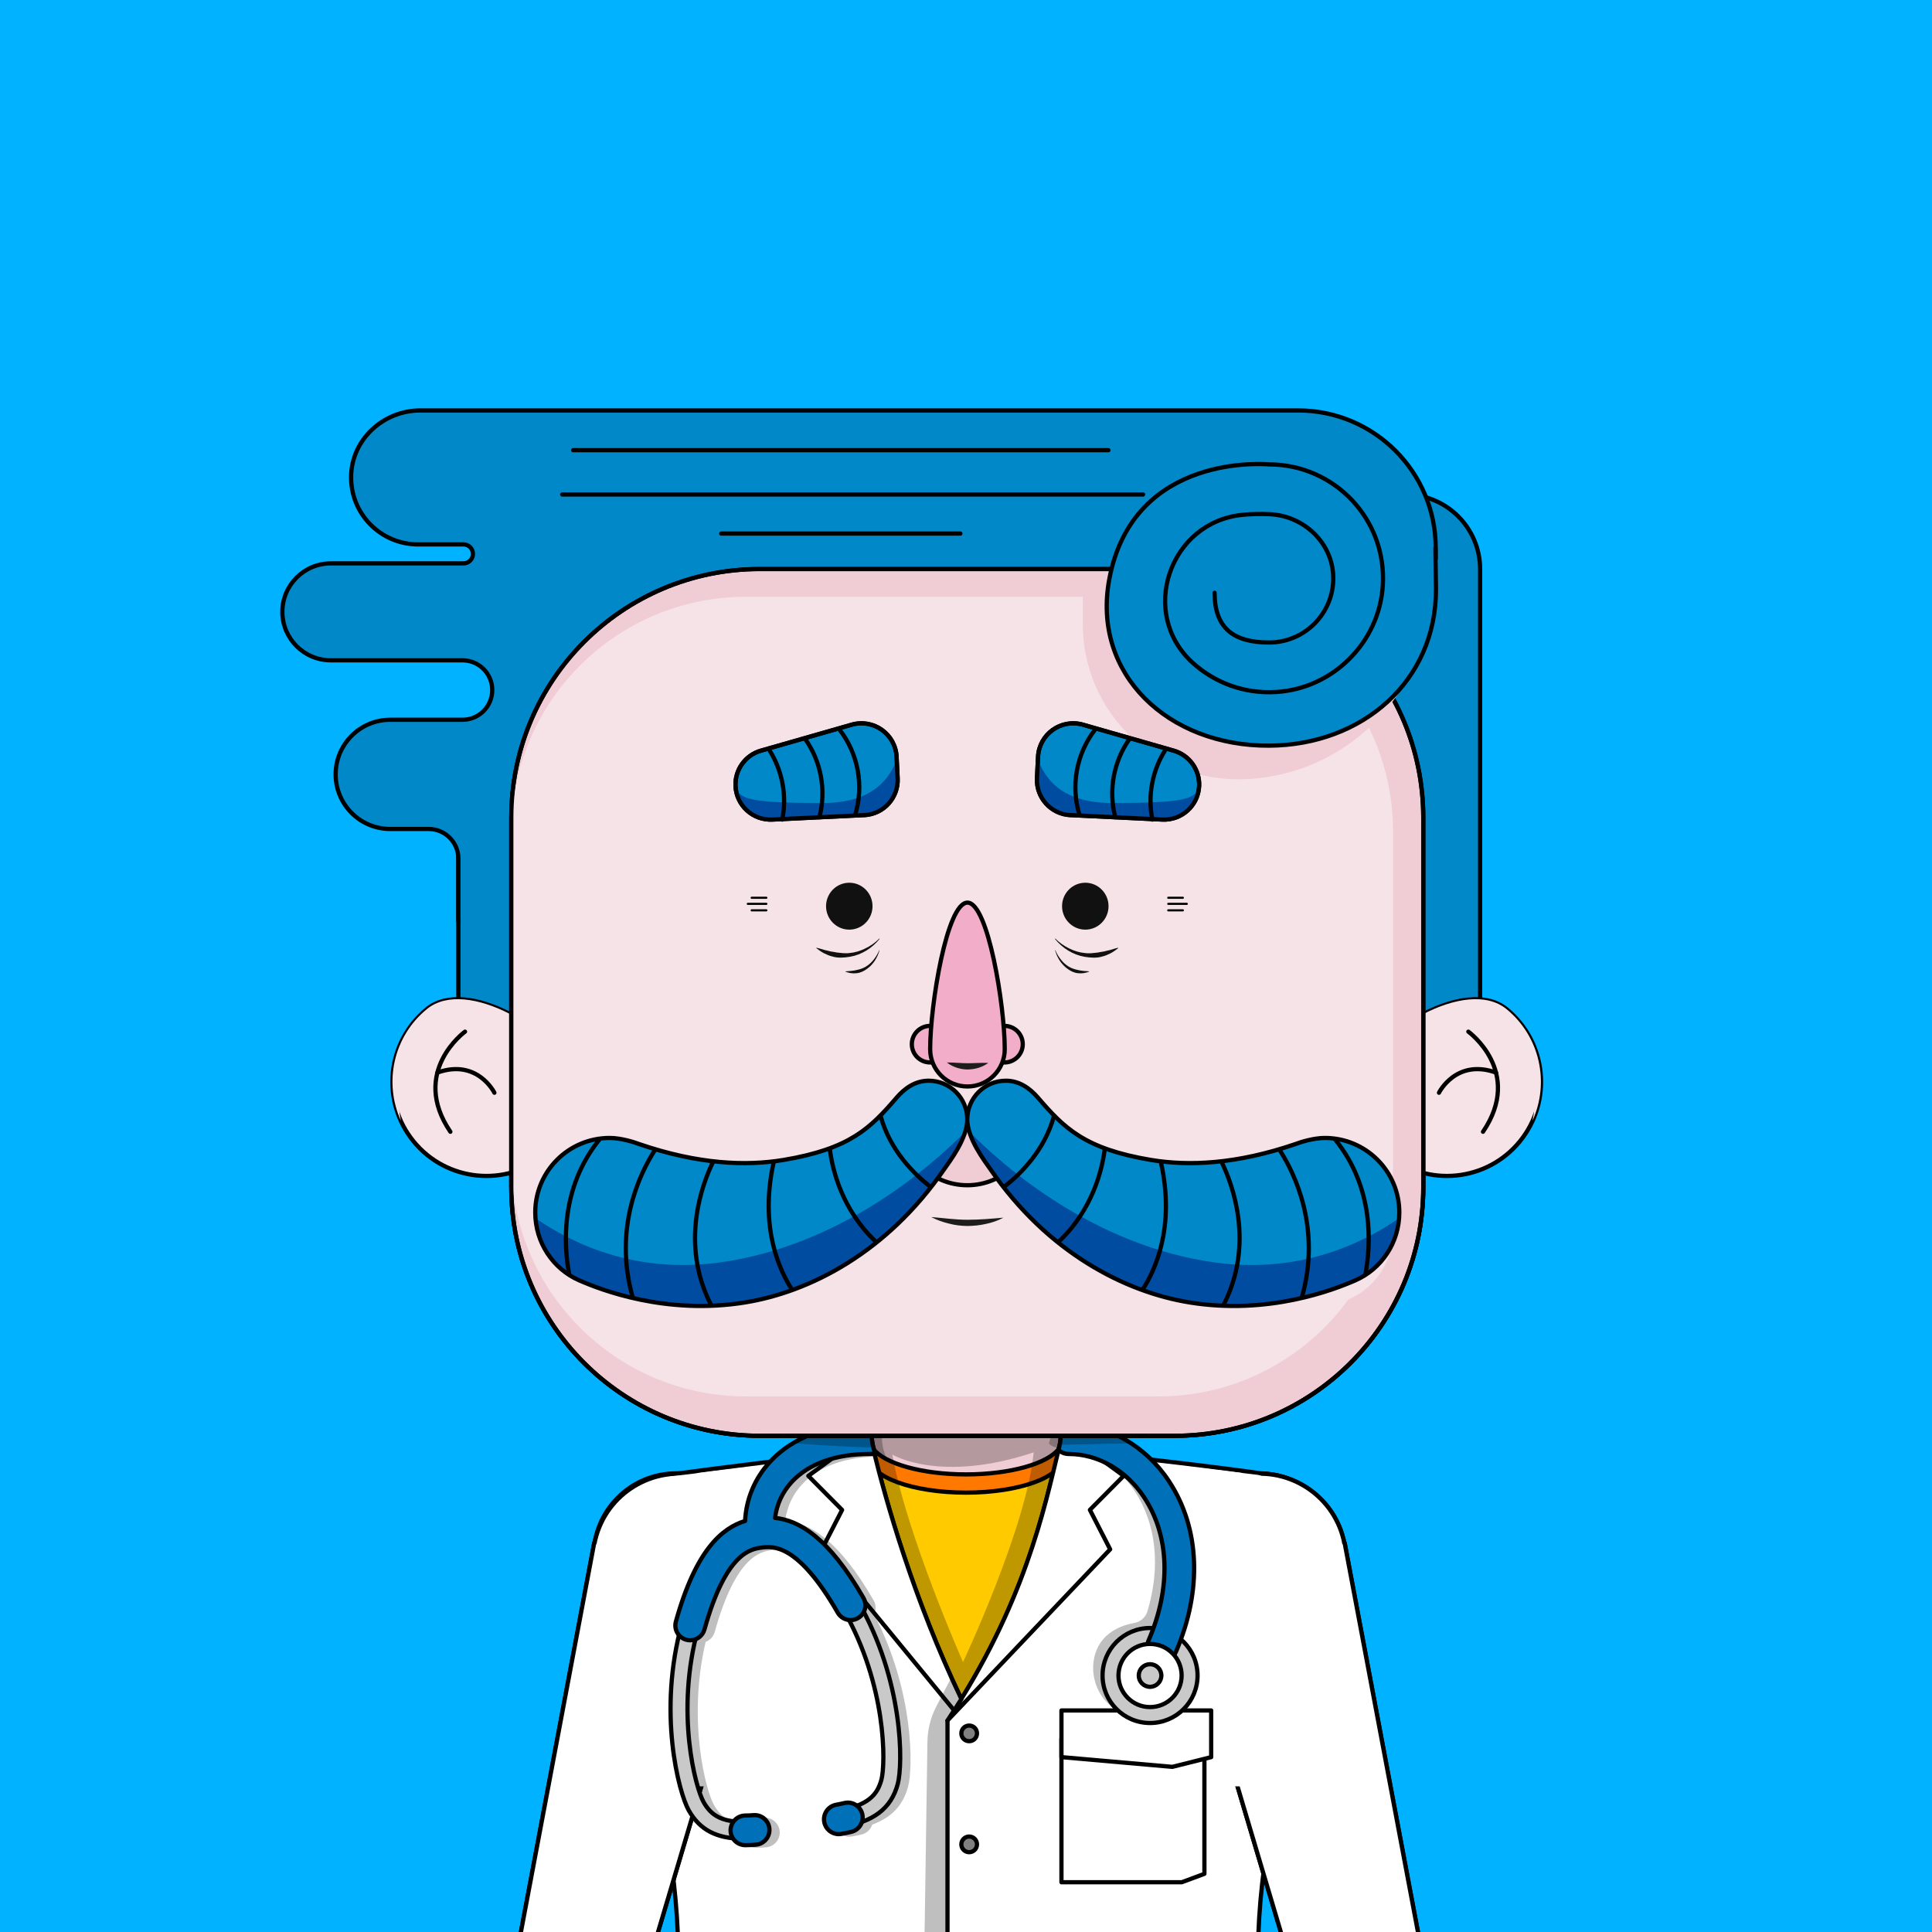 <svg width="128" height="128" viewBox="0 0 128 128" fill="none" xmlns="http://www.w3.org/2000/svg">
<g id="Group">
<g id="Layer 1">
<path id="Vector" d="M130.476 -2.477H-2.477V130.476H130.476V-2.477Z" fill="#00B2FF"/>
<g id="Group_2">
<g id="Group_3">
<path id="Vector_2" d="M83.428 97.615H44.803C41.78 97.615 39.329 100.066 39.329 103.09V103.55C39.329 105.087 39.963 106.475 40.981 107.468C43.365 109.79 45.098 112.698 45.768 115.96L48.547 147.348H79.846L82.732 116.526C83.276 113.108 84.796 109.877 87.264 107.454C88.274 106.461 88.902 105.078 88.902 103.55V103.09C88.902 100.066 86.451 97.615 83.428 97.615Z" fill="#F6E3E7" stroke="black" stroke-width="0.28" stroke-linecap="round" stroke-linejoin="round"/>
<path id="Vector_3" fill-rule="evenodd" clip-rule="evenodd" d="M53.697 114.967C54.008 114.967 54.263 115.203 54.263 115.494C54.263 115.786 54.011 116.022 53.697 116.022C53.383 116.022 53.13 115.786 53.13 115.494C53.13 115.203 53.383 114.967 53.697 114.967Z" fill="#F0BACD" stroke="#F0BACD" stroke-width="0.28" stroke-linecap="round" stroke-linejoin="round"/>
<path id="Vector_4" fill-rule="evenodd" clip-rule="evenodd" d="M74.944 114.967C75.255 114.967 75.51 115.203 75.51 115.494C75.51 115.786 75.258 116.022 74.944 116.022C74.63 116.022 74.377 115.786 74.377 115.494C74.377 115.203 74.63 114.967 74.944 114.967Z" fill="#F0BACD" stroke="#F0BACD" stroke-width="0.28" stroke-linecap="round" stroke-linejoin="round"/>
</g>
<path id="Vector_5" d="M89.09 104.873C89.09 101.098 87.43 98.184 83.904 97.668C77.661 96.751 63.706 95.349 63.706 95.349C63.706 95.349 51.298 96.751 44.615 97.66C40.425 98.229 39.152 100.989 39.152 104.873C39.152 105.636 39.27 106.371 39.491 107.064L39.508 107.111C39.544 107.224 39.584 107.336 39.626 107.448L43.347 118.792C46.758 128.46 43.734 144.283 43.734 154.534V154.623L49.498 156.2C58.711 158.864 68.482 158.934 77.734 156.407L84.583 154.626V154.413C84.583 144.241 81.531 128.496 84.891 118.896L88.624 107.426C88.661 107.327 88.697 107.226 88.728 107.125L88.748 107.067C88.966 106.377 89.087 105.639 89.087 104.876L89.09 104.873Z" fill="white" stroke="black" stroke-width="0.28" stroke-linecap="round" stroke-linejoin="round"/>
<g id="Group_4">
<path id="Vector_6" d="M39.441 101.996C39.421 102.072 39.412 102.147 39.398 102.22L39.37 102.215L34.311 129.071C33.75 131.379 35.169 133.707 37.477 134.268C39.785 134.829 42.113 133.41 42.674 131.102L50.364 105.249C50.429 105.067 50.485 104.879 50.532 104.688C51.276 101.626 49.397 98.541 46.334 97.798C43.272 97.054 40.187 98.933 39.443 101.996H39.441Z" stroke="black" stroke-width="0.28" stroke-linecap="round" stroke-linejoin="round"/>
<path id="Vector_7" d="M34.196 129.859C34.187 130.013 34.187 130.168 34.196 130.316L34.229 157.422C34.148 158.97 35.334 160.289 36.88 160.373C38.428 160.454 39.746 159.268 39.83 157.722L42.738 130.773C42.764 130.625 42.781 130.473 42.789 130.319C42.915 127.946 41.095 125.919 38.719 125.793C36.347 125.666 34.319 127.487 34.193 129.862L34.196 129.859Z" fill="#F6E3E7" stroke="black" stroke-width="0.28" stroke-linecap="round" stroke-linejoin="round"/>
<path id="Vector_8" d="M39.441 101.996C39.421 102.072 39.412 102.147 39.398 102.22L39.37 102.215L34.311 129.071C33.75 131.379 35.169 133.707 37.477 134.268C39.785 134.829 42.113 133.41 42.674 131.102L50.364 105.249C50.429 105.067 50.485 104.879 50.532 104.688C51.276 101.626 49.397 98.541 46.334 97.798C43.272 97.054 40.187 98.933 39.443 101.996H39.441Z" fill="white" stroke="black" stroke-width="0.28" stroke-linecap="round" stroke-linejoin="round"/>
<path id="mask" d="M44.407 97.817L55.791 96.443L55.788 118.349H45.005L44.407 97.817Z" fill="white"/>
</g>
<g id="Group_5">
<path id="Vector_9" d="M89.014 101.996C89.034 102.071 89.042 102.147 89.056 102.22L89.084 102.215L94.144 129.071C94.704 131.379 93.285 133.707 90.977 134.268C88.669 134.829 86.341 133.41 85.78 131.101L78.093 105.249C78.029 105.067 77.972 104.879 77.925 104.688C77.182 101.626 79.061 98.541 82.123 97.797C85.186 97.054 88.271 98.933 89.014 101.996Z" stroke="black" stroke-width="0.28" stroke-linecap="round" stroke-linejoin="round"/>
<path id="Vector_10" d="M94.258 129.859C94.267 130.013 94.267 130.168 94.258 130.316L94.225 157.422C94.306 158.97 93.12 160.289 91.575 160.373C90.026 160.454 88.708 159.268 88.624 157.722L85.716 130.773C85.691 130.625 85.674 130.473 85.665 130.319C85.539 127.946 87.359 125.919 89.735 125.793C92.107 125.666 94.135 127.487 94.261 129.862L94.258 129.859Z" fill="#F6E3E7" stroke="black" stroke-width="0.28" stroke-linecap="round" stroke-linejoin="round"/>
<path id="Vector_11" d="M89.014 101.996C89.034 102.071 89.042 102.147 89.056 102.22L89.084 102.215L94.144 129.071C94.704 131.379 93.285 133.707 90.977 134.268C88.669 134.829 86.341 133.41 85.78 131.101L78.093 105.249C78.029 105.067 77.972 104.879 77.925 104.688C77.182 101.626 79.061 98.541 82.123 97.797C85.186 97.054 88.271 98.933 89.014 101.996Z" fill="white" stroke="black" stroke-width="0.28" stroke-linecap="round" stroke-linejoin="round"/>
<path id="mask_2" d="M83.352 97.716L72.663 96.443V118.352H83.45L83.91 98.358C83.918 98.033 83.677 97.755 83.354 97.719L83.352 97.716Z" fill="white"/>
</g>
<path id="Vector_12" d="M57.858 96.022C58.705 99.497 60.542 105.981 63.694 112.566C68.03 105.552 69.242 99.763 70.145 96.025C66.791 95.63 64.297 95.349 64.297 95.349C64.297 95.349 61.504 95.63 57.858 96.022Z" fill="#FFCB00" stroke="black" stroke-width="0.28" stroke-linecap="round" stroke-linejoin="round"/>
<path id="Vector_13" d="M70.277 94.923V95.06C70.277 95.408 70.223 95.742 70.122 96.056C69.702 97.391 68.451 98.358 66.978 98.358H61.05C59.653 98.358 58.458 97.489 57.981 96.263C57.833 95.89 57.752 95.487 57.752 95.06V94.923C57.752 94.74 57.766 94.561 57.796 94.384C58.052 92.819 59.412 91.627 61.05 91.627H66.978C68.67 91.627 70.064 92.898 70.254 94.539C70.268 94.665 70.277 94.794 70.277 94.923Z" fill="#F0CCD4" stroke="black" stroke-width="0.28" stroke-linecap="round" stroke-linejoin="round"/>
<path id="Vector_14" fill-rule="evenodd" clip-rule="evenodd" d="M70.153 95.983C70.296 96.177 70.375 96.379 70.375 96.586C70.375 97.859 67.52 98.891 64 98.891C60.48 98.891 57.625 97.859 57.625 96.586C57.625 96.376 57.704 96.174 57.847 95.98C58.582 96.962 61.058 97.683 64 97.683C66.942 97.683 69.418 96.962 70.153 95.983Z" fill="#FF7900" stroke="black" stroke-width="0.28" stroke-linecap="round" stroke-linejoin="round"/>
<path id="Vector_15" d="M70.153 95.98L72.406 96.289L74.447 97.778L72.209 100.033L73.55 102.647L62.769 113.994C67.876 106.309 69.183 99.963 70.151 95.977L70.153 95.98Z" fill="white" stroke="black" stroke-width="0.28" stroke-linecap="round" stroke-linejoin="round"/>
<path id="Vector_16" d="M57.847 95.983L55.595 96.291L53.553 97.781L55.791 100.036L54.45 102.649L63.218 113.324C63.419 112.979 63.506 112.866 63.694 112.566C60.531 105.956 58.691 99.45 57.85 95.98L57.847 95.983Z" fill="white" stroke="black" stroke-width="0.28" stroke-linecap="round" stroke-linejoin="round"/>
<g id="Group_6">
<path id="Vector_17" fill-rule="evenodd" clip-rule="evenodd" d="M70.324 124.704H78.295L79.795 124.146V115.191H70.324V124.704Z" fill="white" stroke="black" stroke-width="0.28" stroke-linecap="round" stroke-linejoin="round"/>
<path id="Vector_18" fill-rule="evenodd" clip-rule="evenodd" d="M70.324 116.414L77.669 117.059L80.244 116.414V113.323H70.324V116.414Z" fill="white" stroke="black" stroke-width="0.28" stroke-linecap="round" stroke-linejoin="round"/>
</g>
<path id="Vector_19" d="M62.774 113.997V133.654" stroke="black" stroke-width="0.28" stroke-linecap="round" stroke-linejoin="round"/>
<g id="Group_7">
<path id="Vector_20" opacity="0.25" d="M77.607 108.2C79.001 104.405 78.732 100.63 76.825 97.727C75.274 95.363 72.786 93.952 70.175 93.952C69.97 93.952 69.78 94.014 69.626 94.124C69.639 94.25 69.648 94.379 69.648 94.508V94.645C69.648 94.993 69.595 95.327 69.494 95.641C69.668 95.812 69.909 95.916 70.175 95.916C72.124 95.916 73.995 96.995 75.184 98.804C76.617 100.983 76.9 103.816 76.023 106.747C75.902 107.145 75.571 107.448 75.162 107.521C74.301 107.675 72.823 108.186 72.489 109.863C72.119 111.714 73.392 113.556 75.271 113.727C77.15 113.898 78.715 112.429 78.715 110.595C78.715 109.635 78.286 108.777 77.607 108.202V108.2Z" fill="black"/>
<path id="Vector_21" opacity="0.25" d="M57.911 106.96C58.054 106.677 58.054 106.329 57.883 106.032C55.549 101.976 53.592 100.896 52.027 100.734C52.136 99.845 52.515 99.02 53.132 98.353C54.251 97.141 56.037 96.499 58.303 96.499C58.429 96.499 58.55 96.476 58.66 96.431C58.511 96.058 58.429 95.655 58.429 95.228V95.091C58.429 94.909 58.444 94.729 58.474 94.552C58.418 94.541 58.362 94.536 58.303 94.536C54.73 94.536 52.733 95.887 51.69 97.02C50.686 98.109 50.117 99.475 50.041 100.936C48.51 101.41 46.779 102.86 45.458 107.596C45.366 107.925 45.456 108.261 45.663 108.502C44.359 114.055 45.674 118.989 46.317 120.119C46.945 121.227 47.853 121.813 49.236 121.959C49.41 122.233 49.716 122.419 50.063 122.419H50.075C50.291 122.419 50.518 122.407 50.751 122.388C51.292 122.348 51.696 121.877 51.657 121.336C51.617 120.795 51.141 120.391 50.605 120.43C50.411 120.444 50.226 120.453 50.055 120.455C49.741 120.458 49.469 120.612 49.289 120.842C48.187 120.713 47.677 120.245 47.293 119.566C46.791 118.68 45.517 114.05 46.751 108.777C47.035 108.671 47.265 108.435 47.352 108.124C48.779 103 50.442 102.789 51.154 102.7C51.864 102.61 53.527 102.4 56.18 107.01C56.343 107.294 56.623 107.462 56.923 107.495C59.425 112.297 59.341 117.098 59.075 118.083C58.87 118.834 58.491 119.415 57.456 119.813C57.226 119.634 56.923 119.555 56.621 119.628C56.452 119.67 56.273 119.707 56.082 119.74C55.549 119.836 55.193 120.346 55.288 120.879C55.373 121.356 55.788 121.689 56.253 121.689C56.309 121.689 56.368 121.684 56.427 121.675C56.66 121.633 56.881 121.588 57.089 121.538C57.431 121.454 57.686 121.199 57.787 120.887C59.091 120.402 59.826 119.611 60.16 118.38C60.502 117.126 60.555 112.022 57.913 106.965L57.911 106.96Z" fill="black"/>
<path id="Vector_22" d="M76.194 114.154C77.932 114.154 79.341 112.745 79.341 111.007C79.341 109.269 77.932 107.86 76.194 107.86C74.456 107.86 73.047 109.269 73.047 111.007C73.047 112.745 74.456 114.154 76.194 114.154Z" fill="#C9C9C9" stroke="black" stroke-width="0.28" stroke-linecap="round" stroke-linejoin="round"/>
<path id="Vector_23" d="M49.298 121.827C47.486 121.827 46.373 121.244 45.635 119.948C44.965 118.764 43.549 113.41 45.184 107.538C46.693 102.119 48.701 101.197 50.28 100.997C51.859 100.798 54.032 101.197 56.837 106.071C59.877 111.355 59.832 116.891 59.476 118.203C59.033 119.827 57.894 120.691 55.67 121.086C55.364 121.14 55.073 120.938 55.019 120.632C54.966 120.326 55.168 120.035 55.474 119.981C57.535 119.614 58.121 118.916 58.396 117.909C58.677 116.877 58.758 111.652 55.869 106.629C53.076 101.774 51.216 102.01 50.423 102.111C49.629 102.212 47.77 102.445 46.266 107.838C44.713 113.419 46.087 118.461 46.614 119.392C47.13 120.301 47.868 120.834 49.957 120.677C50.257 120.655 50.535 120.885 50.557 121.196C50.58 121.507 50.35 121.774 50.038 121.796C49.781 121.816 49.534 121.824 49.298 121.824V121.827Z" fill="#C9C9C9" stroke="black" stroke-width="0.28" stroke-linecap="round" stroke-linejoin="round"/>
<path id="Vector_24" d="M55.572 121.518C55.106 121.518 54.691 121.184 54.607 120.708C54.512 120.175 54.868 119.664 55.401 119.569C55.592 119.535 55.774 119.496 55.939 119.457C56.467 119.328 56.997 119.65 57.126 120.178C57.255 120.705 56.932 121.235 56.405 121.364C56.197 121.414 55.976 121.462 55.743 121.501C55.684 121.513 55.628 121.515 55.569 121.515L55.572 121.518Z" fill="#0071B9" stroke="black" stroke-width="0.28" stroke-linecap="round" stroke-linejoin="round"/>
<path id="Vector_25" d="M49.385 122.248C48.846 122.248 48.409 121.816 48.403 121.277C48.398 120.736 48.833 120.29 49.374 120.284C49.548 120.284 49.733 120.273 49.923 120.259C50.462 120.217 50.936 120.624 50.975 121.165C51.014 121.706 50.611 122.177 50.069 122.217C49.837 122.234 49.609 122.245 49.393 122.248H49.382H49.385Z" fill="#0071B9" stroke="black" stroke-width="0.28" stroke-linecap="round" stroke-linejoin="round"/>
<path id="Vector_26" d="M52.453 98.184C51.836 98.852 51.458 99.676 51.348 100.565C52.913 100.728 54.871 101.808 57.204 105.863C57.476 106.334 57.314 106.935 56.842 107.204C56.374 107.476 55.774 107.313 55.502 106.842C52.849 102.231 51.186 102.442 50.476 102.531C49.764 102.621 48.101 102.832 46.673 107.955C46.553 108.387 46.157 108.673 45.728 108.673C45.641 108.673 45.551 108.662 45.464 108.637C44.94 108.491 44.634 107.95 44.78 107.428C46.101 102.691 47.831 101.241 49.363 100.767C49.438 99.306 50.008 97.94 51.012 96.852C52.055 95.719 54.052 94.367 57.625 94.367C57.684 94.367 57.74 94.373 57.796 94.384C57.765 94.561 57.751 94.74 57.751 94.923V95.06C57.751 95.486 57.832 95.89 57.981 96.263C57.872 96.308 57.751 96.331 57.625 96.331C55.359 96.331 53.572 96.973 52.453 98.184Z" fill="#0071B9" stroke="black" stroke-width="0.28" stroke-linecap="round" stroke-linejoin="round"/>
<path id="Vector_27" d="M77.905 109.448C77.745 109.818 77.383 110.039 77.004 110.039C76.873 110.039 76.741 110.014 76.615 109.961C76.115 109.745 75.888 109.167 76.101 108.668C77.596 105.215 77.49 101.771 75.812 99.219C74.623 97.41 72.753 96.331 70.804 96.331C70.537 96.331 70.296 96.227 70.122 96.056C70.223 95.742 70.276 95.408 70.276 95.06V94.923C70.276 94.794 70.268 94.665 70.254 94.538C70.408 94.429 70.599 94.367 70.804 94.367C73.415 94.367 75.902 95.778 77.453 98.142C79.501 101.255 79.663 105.375 77.905 109.448Z" fill="#0071B9" stroke="black" stroke-width="0.28" stroke-linecap="round" stroke-linejoin="round"/>
<path id="Vector_28" d="M76.194 113.099C77.349 113.099 78.286 112.162 78.286 111.007C78.286 109.852 77.349 108.915 76.194 108.915C75.038 108.915 74.102 109.852 74.102 111.007C74.102 112.162 75.038 113.099 76.194 113.099Z" fill="white" stroke="black" stroke-width="0.28" stroke-linecap="round" stroke-linejoin="round"/>
<path id="Vector_29" d="M76.194 111.756C76.607 111.756 76.943 111.42 76.943 111.007C76.943 110.593 76.607 110.258 76.194 110.258C75.78 110.258 75.445 110.593 75.445 111.007C75.445 111.42 75.78 111.756 76.194 111.756Z" fill="#C9C9C9" stroke="black" stroke-width="0.28" stroke-linecap="round" stroke-linejoin="round"/>
</g>
<g id="Group_8">
<path id="Vector_30" d="M77.824 37.699H50.345C41.248 37.699 33.874 45.073 33.874 54.17V78.654C33.874 87.75 41.248 95.125 50.345 95.125H77.824C86.921 95.125 94.295 87.75 94.295 78.654V54.17C94.295 45.073 86.921 37.699 77.824 37.699Z" fill="#0088C9" stroke="black" stroke-width="0.28" stroke-linecap="round" stroke-linejoin="round"/>
<g id="Group_9">
<path id="Vector_31" d="M35.321 48.757L93.109 32.76C95.846 32.76 98.062 34.979 98.062 37.713V69.205C98.062 71.943 95.844 74.158 93.109 74.158H35.321C32.584 74.158 30.368 71.94 30.368 69.205V53.71C30.368 50.973 32.587 48.757 35.321 48.757Z" fill="#0088C9" stroke="black" stroke-width="0.28" stroke-linecap="round" stroke-linejoin="round"/>
<g id="Vector_32">
<path d="M30.368 61.022V56.891C30.368 55.802 29.488 54.922 28.4 54.922H25.856C23.859 54.922 22.238 53.303 22.238 51.304C22.238 49.307 23.856 47.686 25.856 47.686H30.643C31.731 47.686 32.612 46.805 32.612 45.717C32.612 44.629 31.731 43.748 30.643 43.748H21.918C20.146 43.748 18.707 42.31 18.707 40.537C18.707 38.765 20.146 37.326 21.918 37.326H30.705C31.053 37.326 31.333 37.045 31.333 36.698C31.333 36.35 31.053 36.069 30.705 36.069H27.698C25.219 36.069 23.214 34.036 23.262 31.549C23.306 29.106 25.401 27.193 27.847 27.193H86.011C91.042 27.193 95.12 31.271 95.12 36.302V37.012" fill="#0088C9"/>
<path d="M30.368 61.022V56.891C30.368 55.802 29.488 54.922 28.4 54.922H25.856C23.859 54.922 22.238 53.303 22.238 51.304C22.238 49.307 23.856 47.686 25.856 47.686H30.643C31.731 47.686 32.612 46.805 32.612 45.717C32.612 44.629 31.731 43.748 30.643 43.748H21.918C20.146 43.748 18.707 42.31 18.707 40.537C18.707 38.765 20.146 37.326 21.918 37.326H30.705C31.053 37.326 31.333 37.045 31.333 36.698C31.333 36.35 31.053 36.069 30.705 36.069H27.698C25.219 36.069 23.214 34.036 23.262 31.549C23.306 29.106 25.401 27.193 27.847 27.193H86.011C91.042 27.193 95.12 31.271 95.12 36.302V37.012" stroke="black" stroke-width="0.28" stroke-linecap="round" stroke-linejoin="round"/>
</g>
<g id="Group_10">
<path id="Vector_33" d="M47.782 35.349H63.628" stroke="black" stroke-width="0.28" stroke-linecap="round" stroke-linejoin="round"/>
<path id="Vector_34" d="M37.248 32.76H75.733" stroke="black" stroke-width="0.28" stroke-linecap="round" stroke-linejoin="round"/>
<path id="Vector_35" d="M37.975 29.827H73.436" stroke="black" stroke-width="0.28" stroke-linecap="round" stroke-linejoin="round"/>
</g>
</g>
<g id="Group_11" style="mix-blend-mode:multiply">
<path id="Vector_36" d="M93.106 72.915H35.321C32.583 72.915 30.368 70.697 30.368 67.963V69.205C30.368 71.942 32.586 74.158 35.321 74.158H93.108C95.846 74.158 98.061 71.939 98.061 69.205V67.963C98.061 70.7 95.843 72.915 93.108 72.915H93.106Z" fill="#0088C9"/>
</g>
<g id="Group_12">
<path id="Vector_37" d="M38.232 71.3C39.079 73.12 38.835 74.318 36.174 76.5C33.512 78.679 29.586 78.289 27.407 75.627C25.228 72.966 25.617 69.04 28.279 66.86C30.941 64.681 36.858 68.352 38.232 71.303V71.3Z" fill="#F6E3E7" stroke="black" stroke-width="0.28" stroke-linecap="round" stroke-linejoin="round"/>
<g id="Vector_38" style="mix-blend-mode:multiply">
<path d="M28.691 68.103C31.344 65.929 37.228 69.57 38.63 72.514C38.572 72.13 38.434 71.735 38.232 71.3C36.858 68.35 30.94 64.679 28.279 66.858C26.046 68.686 25.418 71.74 26.56 74.251C26.077 72.035 26.82 69.637 28.694 68.1L28.691 68.103Z" fill="#F6E3E7"/>
</g>
<g id="Vector_39" style="mix-blend-mode:multiply">
<path d="M32.825 72.545C32.825 72.545 28.478 69.926 29.892 75.075C29.892 75.075 27.051 71.407 30.812 68.277C30.812 68.277 29.735 69.847 31.358 70.647C34.003 71.951 32.825 72.545 32.825 72.545Z" fill="#F6E3E7"/>
</g>
<path id="Vector_40" d="M29.838 74.983C27.14 71.006 30.809 68.35 30.809 68.35" stroke="black" stroke-width="0.28" stroke-linecap="round" stroke-linejoin="round"/>
<path id="Vector_41" d="M32.755 72.397C32.755 72.397 31.628 70.114 28.977 71.062" stroke="black" stroke-width="0.28" stroke-linecap="round" stroke-linejoin="round"/>
</g>
<g id="Group_13">
<path id="Vector_42" d="M89.862 71.3C89.015 73.12 89.259 74.318 91.92 76.5C94.582 78.679 98.508 78.289 100.687 75.628C102.866 72.966 102.476 69.04 99.815 66.861C97.153 64.681 91.236 68.353 89.862 71.303V71.3Z" fill="#F6E3E7" stroke="black" stroke-width="0.28" stroke-linecap="round" stroke-linejoin="round"/>
<g id="Vector_43" style="mix-blend-mode:multiply">
<path d="M99.4 68.103C96.747 65.93 90.863 69.57 89.46 72.515C89.522 72.13 89.657 71.735 89.859 71.3C91.233 68.35 97.15 64.679 99.812 66.858C102.044 68.687 102.673 71.741 101.531 74.251C102.014 72.035 101.27 69.637 99.397 68.1L99.4 68.103Z" fill="#F6E3E7"/>
</g>
<g id="Vector_44" style="mix-blend-mode:multiply">
<path d="M95.269 72.546C95.269 72.546 99.616 69.926 98.202 75.075C98.202 75.075 101.043 71.407 97.282 68.277C97.282 68.277 98.359 69.848 96.736 70.647C94.091 71.951 95.269 72.546 95.269 72.546Z" fill="#F6E3E7"/>
</g>
<path id="Vector_45" d="M98.253 74.983C100.951 71.006 97.282 68.35 97.282 68.35" stroke="black" stroke-width="0.28" stroke-linecap="round" stroke-linejoin="round"/>
<path id="Vector_46" d="M95.336 72.397C95.336 72.397 96.463 70.114 99.114 71.062" stroke="black" stroke-width="0.28" stroke-linecap="round" stroke-linejoin="round"/>
</g>
<g id="Group_14">
<path id="Vector_47" d="M77.825 37.699H50.345C41.249 37.699 33.874 45.073 33.874 54.17V78.654C33.874 87.751 41.249 95.125 50.345 95.125H77.825C86.921 95.125 94.296 87.751 94.296 78.654V54.17C94.296 45.073 86.921 37.699 77.825 37.699Z" fill="#F0CCD4" stroke="black" stroke-width="0.28" stroke-linecap="round" stroke-linejoin="round"/>
<path id="Vector_48" d="M76.742 39.536H49.428C40.838 39.536 33.874 46.5 33.874 55.09V76.963C33.874 85.553 40.838 92.517 49.428 92.517H76.742C85.332 92.517 92.296 85.553 92.296 76.963V55.09C92.296 46.5 85.332 39.536 76.742 39.536Z" fill="#F6E3E7"/>
<path id="Vector_49" d="M77.825 37.699H50.345C41.249 37.699 33.874 45.073 33.874 54.17V78.654C33.874 87.751 41.249 95.125 50.345 95.125H77.825C86.921 95.125 94.296 87.751 94.296 78.654V54.17C94.296 45.073 86.921 37.699 77.825 37.699Z" stroke="black" stroke-width="0.28" stroke-linecap="round" stroke-linejoin="round"/>
</g>
<path id="Vector_50" d="M94.811 38.812C94.811 45.891 89.073 51.629 81.994 51.629C76.332 51.629 71.741 47.038 71.741 41.376V38.372" fill="#F0CCD4"/>
<g id="Group_15">
<g id="Group_16">
<path id="Vector_51" d="M70.922 54.002L77.005 54.299C78.289 54.361 79.383 53.371 79.445 52.086C79.498 51.006 78.8 50.03 77.759 49.733L71.743 48.011C70.299 47.599 68.846 48.637 68.773 50.137L68.703 51.565C68.641 52.849 69.632 53.943 70.916 54.005L70.922 54.002Z" fill="#0088C9" stroke="black" stroke-width="0.28" stroke-linecap="round" stroke-linejoin="round"/>
<path id="Vector_52" d="M70.921 54.002L77.004 54.299C78.227 54.358 79.273 53.463 79.428 52.271C79.029 52.883 78.718 53.202 73.687 53.202C70.131 53.202 69.202 51.385 68.765 50.361L68.706 51.562C68.644 52.846 69.634 53.94 70.919 54.002H70.921Z" fill="#004CA0"/>
<path id="Vector_53" d="M70.922 54.002L77.005 54.299C78.289 54.361 79.383 53.371 79.445 52.086C79.498 51.006 78.8 50.03 77.759 49.733L71.743 48.011C70.299 47.599 68.846 48.637 68.773 50.137L68.703 51.565C68.641 52.849 69.632 53.943 70.916 54.005L70.922 54.002Z" stroke="black" stroke-width="0.28" stroke-linecap="round" stroke-linejoin="round"/>
<path id="Vector_54" d="M71.53 54.03C70.916 52.069 71.314 49.932 72.559 48.328" stroke="black" stroke-width="0.28" stroke-linecap="round" stroke-linejoin="round"/>
<path id="Vector_55" d="M73.892 54.145C73.426 52.367 73.774 50.471 74.817 48.979" stroke="black" stroke-width="0.28" stroke-linecap="round" stroke-linejoin="round"/>
<path id="Vector_56" d="M76.348 54.299C76.023 52.692 76.348 51.018 77.229 49.652" stroke="black" stroke-width="0.28" stroke-linecap="round" stroke-linejoin="round"/>
</g>
<g id="Group_17">
<path id="Vector_57" d="M57.253 54.002L51.17 54.299C49.885 54.361 48.791 53.371 48.73 52.086C48.676 51.006 49.375 50.03 50.415 49.733L56.431 48.011C57.875 47.599 59.328 48.637 59.401 50.137L59.471 51.565C59.533 52.849 58.543 53.943 57.258 54.005L57.253 54.002Z" fill="#0088C9" stroke="black" stroke-width="0.28" stroke-linecap="round" stroke-linejoin="round"/>
<path id="Vector_58" d="M57.253 54.002L51.17 54.299C49.947 54.358 48.901 53.463 48.747 52.271C49.145 52.883 49.456 53.202 54.487 53.202C58.044 53.202 58.972 51.385 59.41 50.361L59.468 51.562C59.53 52.846 58.54 53.94 57.256 54.002H57.253Z" fill="#004CA0"/>
<path id="Vector_59" d="M57.253 54.002L51.17 54.299C49.885 54.361 48.791 53.371 48.73 52.086C48.676 51.006 49.375 50.03 50.415 49.733L56.431 48.011C57.875 47.599 59.328 48.637 59.401 50.137L59.471 51.565C59.533 52.849 58.543 53.943 57.258 54.005L57.253 54.002Z" stroke="black" stroke-width="0.28" stroke-linecap="round" stroke-linejoin="round"/>
<path id="Vector_60" d="M56.644 54.03C57.258 52.069 56.86 49.932 55.615 48.328" stroke="black" stroke-width="0.28" stroke-linecap="round" stroke-linejoin="round"/>
<path id="Vector_61" d="M54.286 54.145C54.751 52.367 54.403 50.471 53.36 48.979" stroke="black" stroke-width="0.28" stroke-linecap="round" stroke-linejoin="round"/>
<path id="Vector_62" d="M51.826 54.299C52.151 52.692 51.826 51.018 50.945 49.652" stroke="black" stroke-width="0.28" stroke-linecap="round" stroke-linejoin="round"/>
</g>
<g id="Vector_63" style="mix-blend-mode:multiply">
<path d="M64.5 75.403C64.5 73.99 63.353 72.843 61.939 72.843C61.061 72.843 60.36 73.336 59.827 73.953C58.089 75.973 56.742 77.355 52.322 78.093C49.826 78.508 46.668 78.373 42.79 77.05C42.411 76.904 41.536 76.635 40.812 76.635C38.087 76.635 35.877 78.844 35.877 81.57C35.877 83.576 37.063 85.315 38.788 86.069C40.215 86.695 44.542 88.383 49.784 87.53C54.036 86.84 59.157 84.246 62.963 78.716C63.328 78.186 64.503 76.677 64.503 75.4L64.5 75.403Z" fill="#F6E3E7"/>
</g>
<g id="Vector_64" style="mix-blend-mode:multiply">
<path d="M63.672 75.403C63.672 73.99 64.819 72.843 66.233 72.843C67.111 72.843 67.812 73.336 68.345 73.953C70.084 75.973 71.43 77.355 75.85 78.093C78.346 78.508 81.504 78.373 85.382 77.05C85.761 76.904 86.636 76.635 87.359 76.635C90.086 76.635 92.296 78.844 92.296 81.57C92.296 83.576 91.109 85.315 89.384 86.069C87.957 86.695 83.629 88.383 78.388 87.53C74.136 86.84 69.015 84.246 65.209 78.716C64.844 78.186 63.669 76.677 63.669 75.4L63.672 75.403Z" fill="#F6E3E7"/>
</g>
<path id="Vector_65" d="M61.692 80.631C62.514 80.698 63.307 80.813 64.084 80.813C64.875 80.813 65.66 80.746 66.479 80.673C66.118 80.872 65.722 81.004 65.316 81.088C64.917 81.181 64.497 81.22 64.084 81.225C63.664 81.22 63.246 81.167 62.847 81.06C62.449 80.962 62.059 80.827 61.689 80.628L61.692 80.631Z" fill="#1D1D1B"/>
<g id="Vector_66">
<path d="M68.451 74.161C68.451 76.57 66.496 78.525 64.087 78.525C61.678 78.525 59.723 76.57 59.723 74.161" fill="#F0CCD4"/>
<path d="M68.451 74.161C68.451 76.57 66.496 78.525 64.087 78.525C61.678 78.525 59.723 76.57 59.723 74.161" stroke="black" stroke-width="0.28" stroke-linecap="round" stroke-linejoin="round"/>
</g>
<g id="Group_18">
<path id="Vector_67" d="M64.085 74.161C64.085 72.747 62.937 71.6 61.524 71.6C60.646 71.6 59.945 72.094 59.412 72.711C57.673 74.73 56.327 76.113 51.907 76.85C49.411 77.266 46.253 77.131 42.374 75.807C41.996 75.661 41.121 75.392 40.397 75.392C37.671 75.392 35.461 77.602 35.461 80.328C35.461 82.333 36.648 84.072 38.372 84.827C39.8 85.452 44.127 87.14 49.369 86.288C53.621 85.598 58.742 83.004 62.548 77.473C62.912 76.943 64.087 75.434 64.087 74.158L64.085 74.161Z" fill="#0088C9"/>
<path id="Vector_68" d="M38.372 84.827C39.8 85.452 44.127 87.14 49.369 86.288C53.621 85.598 58.742 83.004 62.547 77.473C62.836 77.052 63.627 76.023 63.947 74.983C61.692 77.268 55.679 82.577 47.591 83.654C42.335 84.353 38.24 82.606 35.475 80.712C35.615 82.552 36.76 84.12 38.372 84.827Z" fill="#004CA0"/>
<path id="Vector_69" d="M64.085 74.161C64.085 72.747 62.937 71.6 61.524 71.6C60.646 71.6 59.945 72.094 59.412 72.711C57.673 74.73 56.327 76.113 51.907 76.85C49.411 77.266 46.253 77.131 42.374 75.807C41.996 75.661 41.121 75.392 40.397 75.392C37.671 75.392 35.461 77.602 35.461 80.328C35.461 82.333 36.648 84.072 38.372 84.827C39.8 85.452 44.127 87.14 49.369 86.288C53.621 85.598 58.742 83.004 62.548 77.473C62.912 76.943 64.087 75.434 64.087 74.158L64.085 74.161Z" stroke="black" stroke-width="0.28" stroke-linecap="round" stroke-linejoin="round"/>
<path id="Vector_70" d="M37.713 84.437C37.357 82.555 37.091 78.738 39.721 75.485" stroke="black" stroke-width="0.28" stroke-linecap="round" stroke-linejoin="round"/>
<path id="Vector_71" d="M43.364 76.233C42.411 77.728 40.619 81.346 41.914 85.937" stroke="black" stroke-width="0.28" stroke-linecap="round" stroke-linejoin="round"/>
<path id="Vector_72" d="M61.602 78.595C60.643 77.846 58.972 76.264 58.341 73.931" stroke="black" stroke-width="0.28" stroke-linecap="round" stroke-linejoin="round"/>
<path id="Vector_73" d="M54.984 76.172C55.149 77.465 55.766 80.138 58.035 82.272" stroke="black" stroke-width="0.28" stroke-linecap="round" stroke-linejoin="round"/>
<path id="Vector_74" d="M52.471 85.435C51.669 84.207 50.297 81.338 51.254 77.019" stroke="black" stroke-width="0.28" stroke-linecap="round" stroke-linejoin="round"/>
<path id="Vector_75" d="M47.207 77.052C46.556 78.396 45.005 82.389 47.126 86.487" stroke="black" stroke-width="0.28" stroke-linecap="round" stroke-linejoin="round"/>
</g>
<g id="Group_19">
<path id="Vector_76" d="M64.085 74.161C64.085 72.747 65.232 71.6 66.645 71.6C67.523 71.6 68.224 72.094 68.757 72.711C70.496 74.73 71.842 76.113 76.262 76.85C78.758 77.265 81.916 77.131 85.795 75.807C86.174 75.661 87.049 75.392 87.772 75.392C90.498 75.392 92.708 77.602 92.708 80.328C92.708 82.333 91.522 84.072 89.797 84.826C88.37 85.452 84.042 87.14 78.8 86.288C74.549 85.598 69.427 83.003 65.622 77.473C65.257 76.943 64.082 75.434 64.082 74.158L64.085 74.161Z" fill="#0088C9"/>
<path id="Vector_77" d="M89.8 84.826C88.372 85.452 84.045 87.14 78.803 86.288C74.551 85.598 69.43 83.003 65.624 77.473C65.335 77.052 64.545 76.023 64.225 74.982C66.48 77.268 72.493 82.577 80.581 83.654C85.837 84.352 89.931 82.605 92.697 80.712C92.556 82.552 91.412 84.12 89.8 84.826Z" fill="#004CA0"/>
<path id="Vector_78" d="M64.085 74.161C64.085 72.747 65.232 71.6 66.645 71.6C67.523 71.6 68.224 72.094 68.757 72.711C70.496 74.73 71.842 76.113 76.262 76.85C78.758 77.265 81.916 77.131 85.795 75.807C86.174 75.661 87.049 75.392 87.772 75.392C90.498 75.392 92.708 77.602 92.708 80.328C92.708 82.333 91.522 84.072 89.797 84.826C88.37 85.452 84.042 87.14 78.8 86.288C74.549 85.598 69.427 83.003 65.622 77.473C65.257 76.943 64.082 75.434 64.082 74.158L64.085 74.161Z" stroke="black" stroke-width="0.28" stroke-linecap="round" stroke-linejoin="round"/>
<path id="Vector_79" d="M90.459 84.436C90.815 82.555 91.081 78.738 88.451 75.484" stroke="black" stroke-width="0.28" stroke-linecap="round" stroke-linejoin="round"/>
<path id="Vector_80" d="M84.808 76.233C85.761 77.728 87.553 81.346 86.258 85.937" stroke="black" stroke-width="0.28" stroke-linecap="round" stroke-linejoin="round"/>
<path id="Vector_81" d="M66.57 78.595C67.529 77.846 69.2 76.264 69.831 73.931" stroke="black" stroke-width="0.28" stroke-linecap="round" stroke-linejoin="round"/>
<path id="Vector_82" d="M73.186 76.172C73.02 77.465 72.403 80.137 70.134 82.272" stroke="black" stroke-width="0.28" stroke-linecap="round" stroke-linejoin="round"/>
<path id="Vector_83" d="M75.701 85.435C76.503 84.207 77.875 81.338 76.918 77.019" stroke="black" stroke-width="0.28" stroke-linecap="round" stroke-linejoin="round"/>
<path id="Vector_84" d="M80.966 77.052C81.616 78.396 83.167 82.389 81.047 86.487" stroke="black" stroke-width="0.28" stroke-linecap="round" stroke-linejoin="round"/>
</g>
<g id="Group_20">
<path id="Vector_85" d="M61.622 70.391H66.55C67.22 70.391 67.761 69.847 67.761 69.18C67.761 68.51 67.217 67.968 66.55 67.968H61.622C60.952 67.968 60.411 68.512 60.411 69.18C60.411 69.85 60.955 70.391 61.622 70.391Z" fill="#F2ADC9" stroke="black" stroke-width="0.28" stroke-linecap="round" stroke-linejoin="round"/>
<path id="Vector_86" d="M66.567 69.511C66.567 70.877 65.462 71.982 64.096 71.982C62.73 71.982 61.625 70.877 61.625 69.511C61.625 66.588 62.73 59.801 64.096 59.801C65.462 59.801 66.567 66.647 66.567 69.511Z" fill="#F2ADC9" stroke="black" stroke-width="0.28" stroke-linecap="round" stroke-linejoin="round"/>
<path id="Vector_87" d="M62.73 70.391C63.221 70.386 63.669 70.442 64.101 70.442C64.542 70.445 64.988 70.4 65.478 70.42C65.276 70.571 65.055 70.672 64.819 70.748C64.589 70.818 64.348 70.852 64.099 70.857C63.852 70.854 63.608 70.812 63.378 70.734C63.148 70.655 62.926 70.551 62.73 70.391Z" fill="#1D1D1B"/>
</g>
<g id="Group_21">
<path id="Vector_88" d="M57.807 60.037C57.807 60.895 57.117 61.591 56.268 61.591C55.418 61.591 54.728 60.895 54.728 60.037C54.728 59.179 55.418 58.483 56.268 58.483C57.117 58.483 57.807 59.179 57.807 60.037Z" fill="#111111"/>
<path id="Vector_89" d="M58.27 62.211C57.791 62.805 57.095 63.257 56.307 63.389C55.92 63.45 55.505 63.487 55.123 63.363C54.927 63.321 54.75 63.226 54.574 63.148C54.4 63.055 54.24 62.937 54.089 62.819C54.083 62.814 54.08 62.805 54.089 62.797C54.091 62.791 54.1 62.791 54.105 62.791C54.299 62.833 54.476 62.898 54.655 62.946C54.84 62.976 55.011 63.047 55.194 63.06C55.283 63.077 55.373 63.097 55.46 63.108L55.729 63.136C55.819 63.153 55.909 63.15 56.001 63.153C56.091 63.153 56.184 63.159 56.273 63.142C56.638 63.111 56.997 63.004 57.331 62.836C57.667 62.676 57.981 62.458 58.248 62.188C58.248 62.188 58.264 62.18 58.27 62.188C58.276 62.194 58.276 62.202 58.27 62.208V62.211Z" fill="#111111"/>
<path id="Vector_90" d="M58.27 62.962C58.138 63.431 57.872 63.882 57.457 64.179C57.255 64.331 57.014 64.454 56.756 64.477C56.501 64.513 56.242 64.466 56.013 64.376C56.007 64.376 56.004 64.367 56.007 64.362C56.007 64.359 56.013 64.356 56.015 64.356C56.142 64.337 56.259 64.345 56.377 64.328C56.495 64.308 56.61 64.306 56.722 64.272C56.947 64.227 57.165 64.163 57.364 64.042C57.563 63.921 57.74 63.762 57.886 63.574C58.035 63.389 58.161 63.178 58.251 62.957C58.251 62.951 58.259 62.948 58.265 62.951C58.27 62.951 58.273 62.959 58.27 62.965V62.962Z" fill="#111111"/>
<g id="Group_22">
<path id="Vector_91" d="M49.8 60.312H50.773" stroke="black" stroke-width="0.14" stroke-linecap="round" stroke-linejoin="round"/>
<path id="Vector_92" d="M49.8 59.479H50.773" stroke="black" stroke-width="0.14" stroke-linecap="round" stroke-linejoin="round"/>
<path id="Vector_93" d="M49.542 59.883H50.773" stroke="black" stroke-width="0.14" stroke-linecap="round" stroke-linejoin="round"/>
</g>
</g>
<g id="Group_23">
<path id="Vector_94" d="M70.364 60.037C70.364 60.895 71.054 61.591 71.904 61.591C72.754 61.591 73.444 60.895 73.444 60.037C73.444 59.179 72.754 58.483 71.904 58.483C71.054 58.483 70.364 59.179 70.364 60.037Z" fill="#111111"/>
<path id="Vector_95" d="M69.924 62.191C70.19 62.457 70.504 62.676 70.841 62.839C71.175 63.004 71.534 63.113 71.898 63.144C71.988 63.158 72.081 63.156 72.17 63.156C72.26 63.156 72.353 63.156 72.442 63.139L72.712 63.111C72.802 63.097 72.891 63.077 72.978 63.063C73.16 63.049 73.332 62.979 73.517 62.948C73.696 62.9 73.873 62.833 74.066 62.794C74.066 62.794 74.083 62.797 74.086 62.805C74.086 62.81 74.086 62.816 74.08 62.822C73.929 62.94 73.769 63.057 73.595 63.15C73.418 63.231 73.239 63.327 73.046 63.366C72.664 63.489 72.249 63.453 71.862 63.391C71.077 63.259 70.381 62.808 69.899 62.213C69.893 62.208 69.893 62.196 69.899 62.191C69.904 62.185 69.913 62.185 69.918 62.191H69.924Z" fill="#111111"/>
<path id="Vector_96" d="M69.921 62.956C70.011 63.181 70.137 63.388 70.286 63.573C70.432 63.761 70.608 63.921 70.808 64.042C71.007 64.162 71.228 64.227 71.45 64.272C71.562 64.305 71.677 64.308 71.795 64.328C71.912 64.342 72.03 64.336 72.156 64.356C72.156 64.356 72.165 64.362 72.165 64.367C72.165 64.37 72.162 64.373 72.159 64.376C71.929 64.463 71.671 64.51 71.416 64.477C71.158 64.454 70.917 64.331 70.715 64.179C70.3 63.879 70.033 63.43 69.902 62.962C69.902 62.956 69.902 62.951 69.91 62.948C69.916 62.948 69.921 62.948 69.924 62.954L69.921 62.956Z" fill="#111111"/>
<g id="Group_24">
<path id="Vector_97" d="M78.369 60.312H77.398" stroke="black" stroke-width="0.14" stroke-linecap="round" stroke-linejoin="round"/>
<path id="Vector_98" d="M78.369 59.479H77.398" stroke="black" stroke-width="0.14" stroke-linecap="round" stroke-linejoin="round"/>
<path id="Vector_99" d="M78.629 59.883H77.398" stroke="black" stroke-width="0.14" stroke-linecap="round" stroke-linejoin="round"/>
</g>
</g>
</g>
<g id="Vector_100">
<path d="M80.469 39.272C80.469 41.62 81.734 42.568 84.081 42.568C86.428 42.568 88.344 40.652 88.333 38.296C88.322 36.002 86.412 34.171 84.12 34.067C83.464 34.036 82.861 34.056 82.311 34.109C77.476 34.594 75.415 40.641 79.013 43.905C80.463 45.221 82.424 45.981 84.563 45.846C88.322 45.613 91.379 42.553 91.614 38.795C91.886 34.409 88.411 30.769 84.084 30.769C84.084 30.769 75.078 29.88 73.491 38.386C72.322 44.657 77.387 49.439 84.084 49.402C90.209 49.369 95.137 45.181 95.137 39.059L95.1 36.302" fill="#0088C9"/>
<path d="M80.469 39.272C80.469 41.62 81.734 42.568 84.081 42.568C86.428 42.568 88.344 40.652 88.333 38.296C88.322 36.002 86.412 34.171 84.12 34.067C83.464 34.036 82.861 34.056 82.311 34.109C77.476 34.594 75.415 40.641 79.013 43.905C80.463 45.221 82.424 45.981 84.563 45.846C88.322 45.613 91.379 42.553 91.614 38.795C91.886 34.409 88.411 30.769 84.084 30.769C84.084 30.769 75.078 29.88 73.491 38.386C72.322 44.657 77.387 49.439 84.084 49.402C90.209 49.369 95.137 45.181 95.137 39.059L95.1 36.302" stroke="black" stroke-width="0.28" stroke-linecap="round" stroke-linejoin="round"/>
</g>
</g>
</g>
<path id="Vector_101" d="M64.21 115.359C64.497 115.359 64.729 115.127 64.729 114.841C64.729 114.554 64.497 114.322 64.21 114.322C63.923 114.322 63.691 114.554 63.691 114.841C63.691 115.127 63.923 115.359 64.21 115.359Z" fill="#808080" stroke="black" stroke-width="0.28" stroke-linecap="round" stroke-linejoin="round"/>
<path id="Vector_102" d="M64.21 122.713C64.497 122.713 64.729 122.481 64.729 122.194C64.729 121.908 64.497 121.675 64.21 121.675C63.923 121.675 63.691 121.908 63.691 122.194C63.691 122.481 63.923 122.713 64.21 122.713Z" fill="#808080" stroke="black" stroke-width="0.28" stroke-linecap="round" stroke-linejoin="round"/>
<path id="Vector_103" opacity="0.25" d="M74.063 95.125L53.247 95.24L52.541 95.613C52.541 95.613 56.187 95.893 57.858 95.893L57.979 96.261C57.979 96.261 61.386 108.699 63.689 112.563C63.689 112.563 68.9 103.984 70.206 95.722L74.943 95.621L74.063 95.125ZM63.801 110.112C63.801 110.112 60.054 101.654 59.12 96.37C59.12 96.37 62.272 98.297 68.484 96.221C68.008 101.194 63.804 110.112 63.804 110.112H63.801Z" fill="black"/>
<path id="Vector_104" opacity="0.25" d="M62.99 111.212L62.034 113.054C61.658 113.778 61.456 114.577 61.445 115.393L61.212 131.006H62.772V113.999L63.689 112.569L62.987 111.214L62.99 111.212Z" fill="black"/>
</g>
</g>
</svg>
